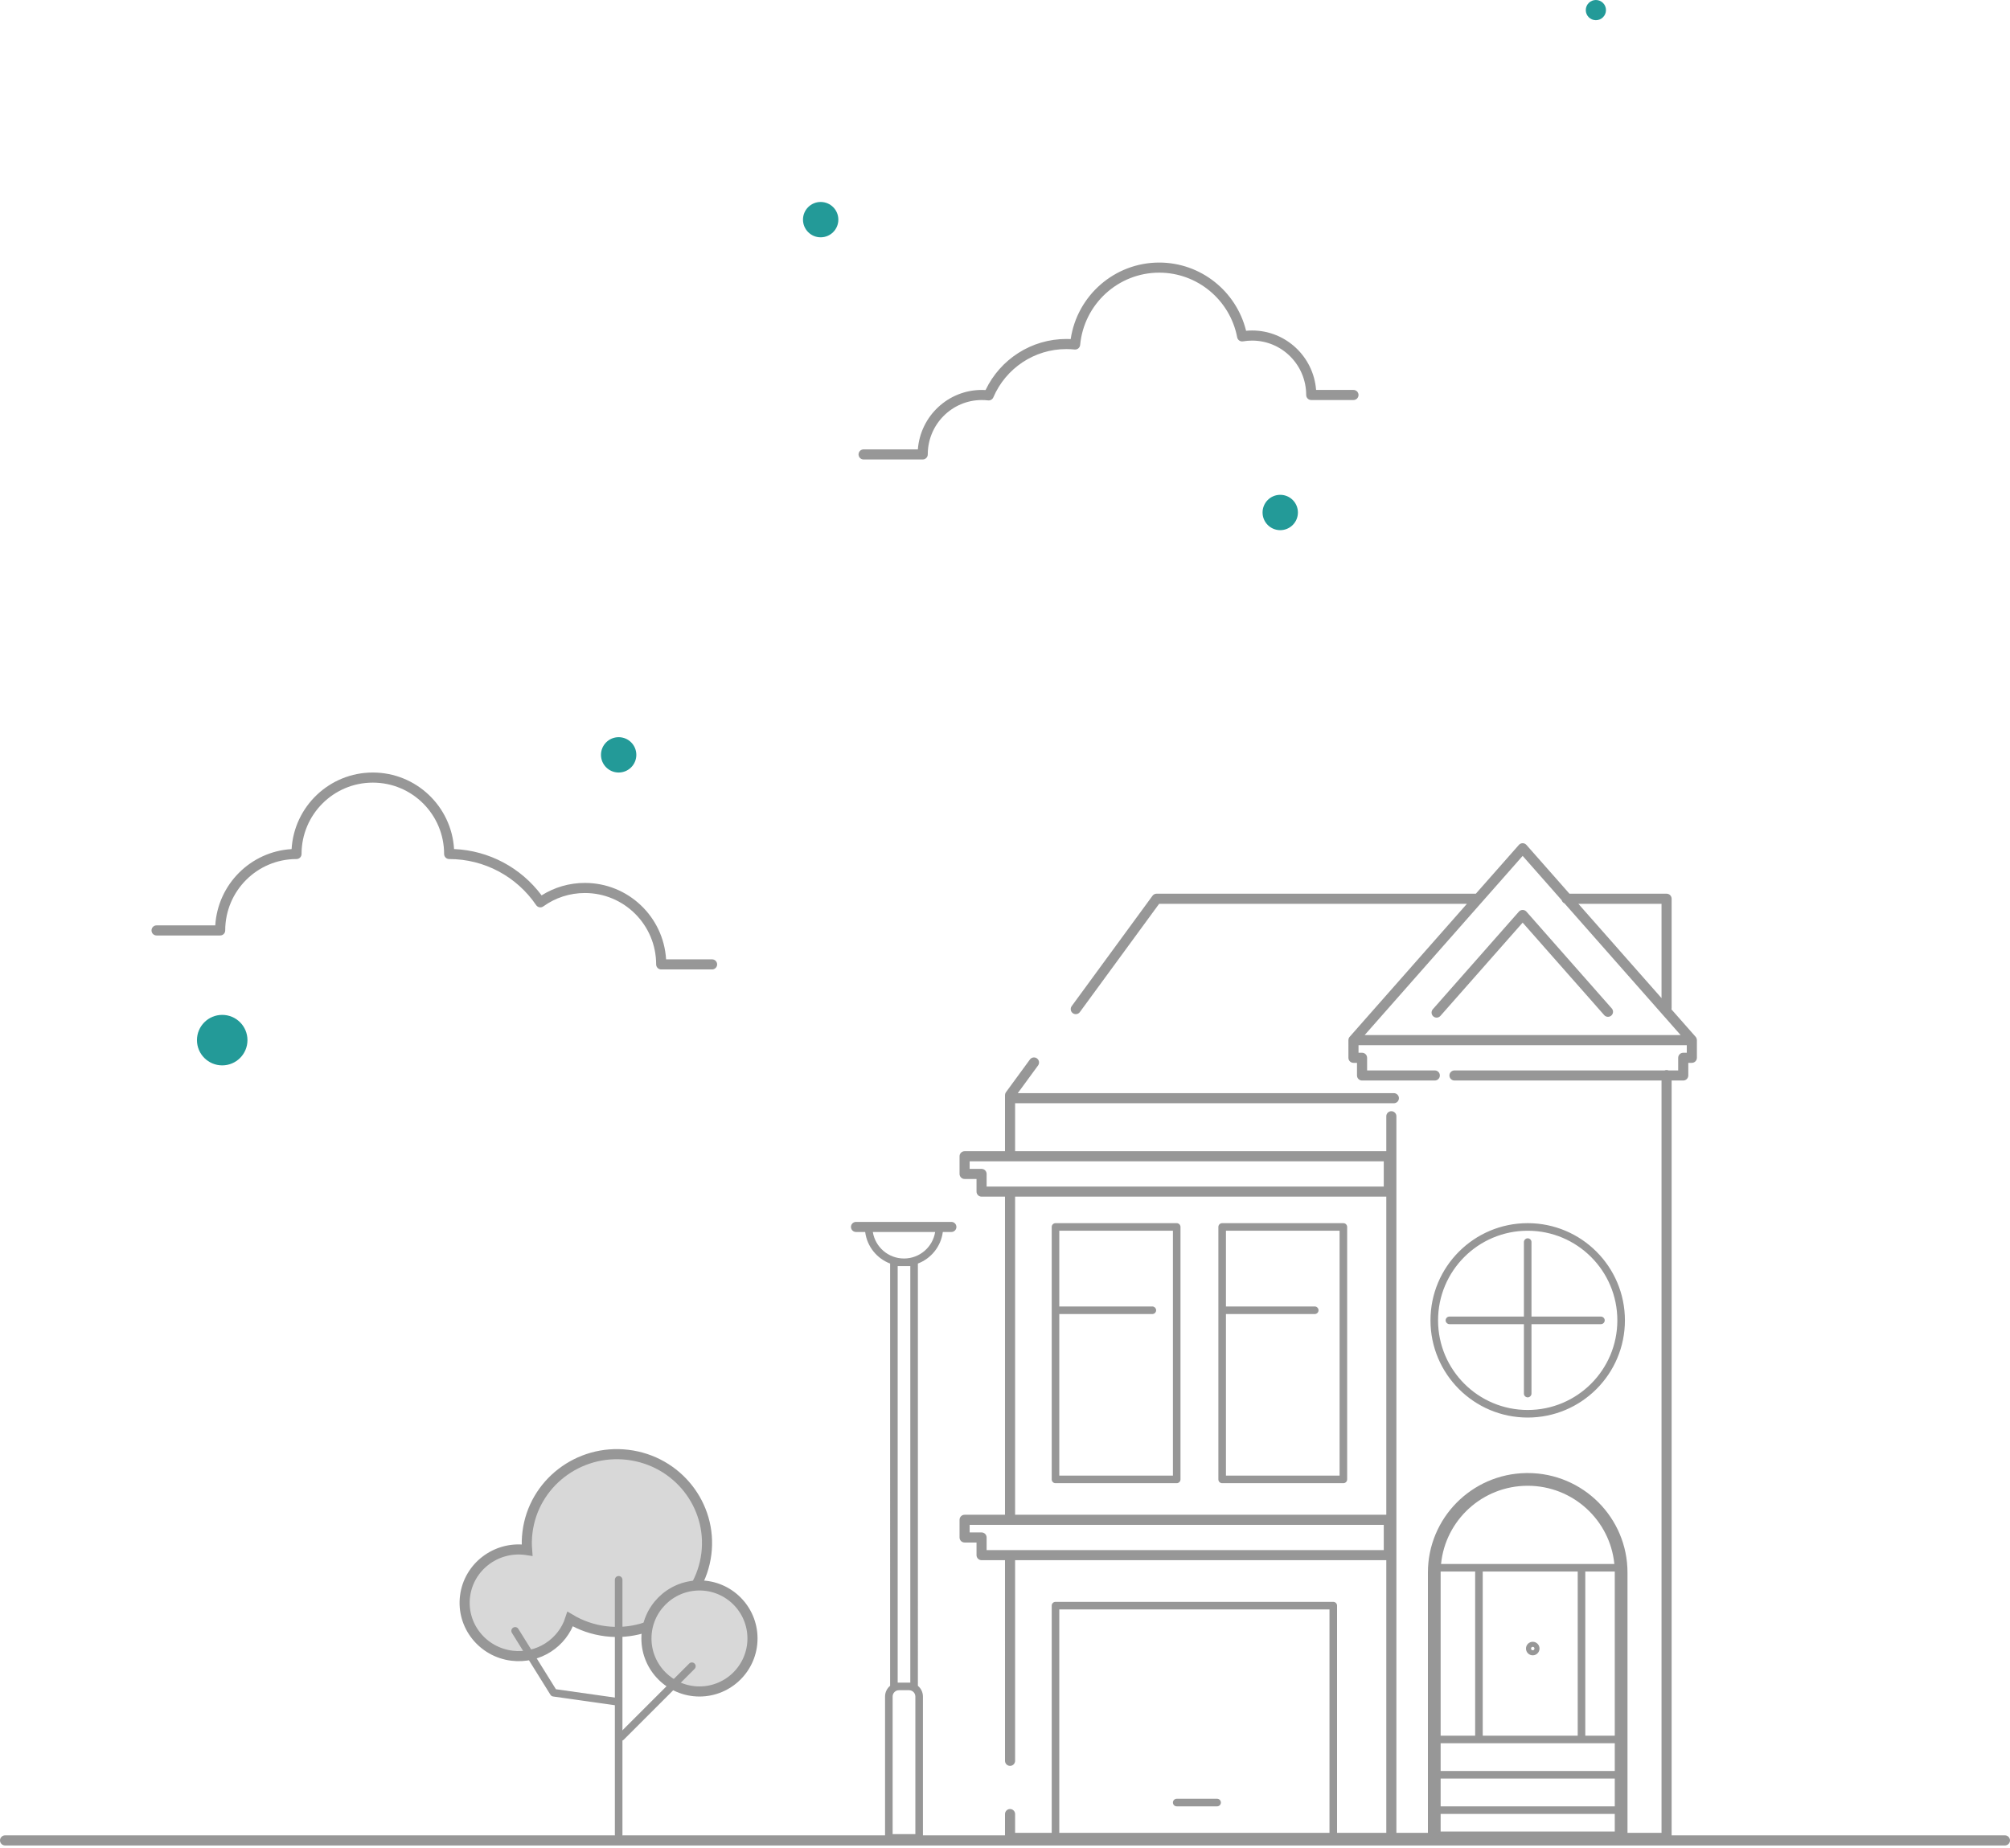<?xml version="1.0" encoding="UTF-8"?>
<svg width="398px" height="366px" viewBox="0 0 398 366" version="1.1" xmlns="http://www.w3.org/2000/svg" xmlns:xlink="http://www.w3.org/1999/xlink">
    <title>Illustrations/Flow/AddingMobileNumberssM/Small house/Inactive</title>
    <g id="Checkout-concept-BB" stroke="none" stroke-width="1" fill="none" fill-rule="evenodd">
        <g id="04.01-Connect-5---Personlijke-data-Copy" transform="translate(-198, -250)">
            <g id="Group" transform="translate(198, 250)">
                <path d="M302.25,167.339 L310.767,176.999 L330,177 C330.513,177 330.936,177.386 330.993,177.883 L331,178 L331,199.643 C331,199.735 330.988,199.824 330.964,199.908 L335.75,205.339 L335.768,205.359 C335.777,205.371 335.787,205.383 335.796,205.395 L335.75,205.339 C335.781,205.374 335.81,205.411 335.835,205.449 C335.841,205.459 335.848,205.47 335.855,205.48 C335.96,205.649 336.006,205.835 336.002,206.016 L336,209.5 C336,210.052 335.552,210.5 335,210.5 L334.298,210.5 L334.298,213 C334.298,213.552 333.85,214 333.298,214 L331,214 L331,363.5 L397,363.5 C397.513,363.5 397.936,363.886 397.993,364.383 L398,364.5 C398,365.052 397.552,365.5 397,365.5 L397,365.5 L1,365.5 C0.448,365.5 0,365.052 0,364.5 C0,363.948 0.448,363.5 1,363.5 L1,363.5 L175.25,363.5 L175.25,336 C175.25,335.146 175.639,334.383 176.25,333.879 L176.251,250.248 C173.627,249.252 171.684,246.873 171.314,244 L169.5,244 C168.948,244 168.5,243.552 168.5,243 C168.5,242.448 168.948,242 169.5,242 L169.5,242 L188.379,242 C188.931,242 189.379,242.448 189.379,243 C189.379,243.552 188.931,244 188.379,244 L188.379,244 L186.686,244 C186.316,246.872 184.374,249.252 181.75,250.248 L181.751,333.879 C182.361,334.384 182.75,335.147 182.75,336 L182.75,363.5 L198.999,363.5 L199,359.281 C199,358.728 199.448,358.281 200,358.281 C200.513,358.281 200.936,358.667 200.993,359.164 L201,359.281 L201,363 L208.25,362.999 L208.25,318 C208.25,317.586 208.586,317.25 209,317.25 L264,317.25 C264.414,317.25 264.75,317.586 264.75,318 L264.75,362.999 L274.5,362.999 L274.5,309 L200.999,309 L201,348.734 L201,348.734 C201,349.286 200.552,349.734 200,349.734 C199.487,349.734 199.064,349.348 199.007,348.85 L199,348.734 L198.999,309 L194.36,309 C193.808,309 193.36,308.552 193.36,308 L193.36,305.5 L191,305.5 C190.448,305.5 190,305.052 190,304.5 L190,301 C190,300.448 190.448,300 191,300 L198.999,300 L198.999,237 L194.36,237 C193.808,237 193.36,236.552 193.36,236 L193.36,233.5 L191,233.5 C190.448,233.5 190,233.052 190,232.5 L190,229 C190,228.448 190.448,228 191,228 L198.999,228 L199,216.901 C199,216.731 199.043,216.565 199.125,216.418 L199.193,216.311 L203.933,209.836 C204.259,209.39 204.885,209.294 205.33,209.62 C205.742,209.921 205.856,210.477 205.614,210.912 L205.547,211.017 L201.532,216.5 L276,216.5 C276.513,216.5 276.936,216.886 276.993,217.383 L277,217.5 C277,218.052 276.552,218.5 276,218.5 L276,218.5 L200.999,218.5 L200.999,228 L274.5,228 L274.5,221.076 C274.5,220.563 274.886,220.141 275.383,220.083 L275.5,220.076 C276.052,220.076 276.5,220.524 276.5,221.076 L276.5,221.076 L276.5,362.999 L282.74,362.999 L282.74,311.452 C282.74,300.679 291.402,291.926 302.156,291.743 L302.5,291.74 C313.412,291.74 322.26,300.564 322.26,311.452 L322.26,311.452 L322.26,362.999 L329,363 L329,214 L288,214 C287.448,214 287,213.552 287,213 C287,212.448 287.448,212 288,212 L329.61,211.999 C329.73,211.948 329.862,211.92 330,211.92 C330.138,211.92 330.27,211.948 330.39,211.999 L332.298,212 L332.298,209.5 C332.298,208.948 332.745,208.5 333.298,208.5 L334,208.5 L334,207 L269,207 L269,208.5 L269.7,208.5 C270.252,208.5 270.7,208.948 270.7,209.5 L270.7,209.5 L270.7,212 L284.107,212 C284.66,212 285.107,212.448 285.107,213 C285.107,213.552 284.66,214 284.107,214 L284.107,214 L269.7,214 C269.148,214 268.7,213.552 268.7,213 L268.7,213 L268.7,210.5 L268,210.5 C267.448,210.5 267,210.052 267,209.5 L267,209.5 L266.999,206.04 C266.99,205.851 267.035,205.657 267.145,205.48 C267.152,205.47 267.159,205.459 267.166,205.448 C267.177,205.431 267.19,205.413 267.203,205.395 C267.213,205.383 267.223,205.371 267.232,205.359 C267.238,205.352 267.244,205.346 267.25,205.339 L290.469,178.999 L229.52,179 L213.821,200.447 C213.494,200.892 212.869,200.989 212.423,200.663 C212.012,200.362 211.898,199.805 212.139,199.371 L212.207,199.265 L228.206,177.409 C228.371,177.184 228.621,177.04 228.894,177.007 L229.013,177 L292.166,177 L292.229,177.003 L300.75,167.339 C301.148,166.887 301.852,166.887 302.25,167.339 Z M180,334.75 L178,334.75 C177.31,334.75 176.75,335.31 176.75,336 L176.75,363.25 L181.25,363.25 L181.25,336 C181.25,335.31 180.69,334.75 180,334.75 Z M263.25,318.75 L209.75,318.75 L209.75,362.999 L263.25,362.999 L263.25,318.75 Z M319.74,359.25 L285.26,359.25 L285.26,362.74 L319.74,362.74 L319.74,359.25 Z M241,356.25 C241.414,356.25 241.75,356.586 241.75,357 C241.75,357.414 241.414,357.75 241,357.75 L241,357.75 L233,357.75 C232.586,357.75 232.25,357.414 232.25,357 C232.25,356.586 232.586,356.25 233,356.25 L233,356.25 Z M319.74,352.25 L285.26,352.25 L285.26,357.75 L319.74,357.75 L319.74,352.25 Z M319.74,345.25 L285.26,345.25 L285.26,350.75 L319.74,350.75 L319.74,345.25 Z M292.096,311.25 L285.262,311.25 L285.26,311.452 L285.26,343.75 L292.096,343.75 L292.096,311.25 Z M319.739,311.251 L313.903,311.25 L313.903,343.75 L319.74,343.75 L319.74,311.452 C319.74,311.385 319.74,311.318 319.739,311.251 Z M312.403,311.25 L293.596,311.25 L293.596,343.75 L312.403,343.75 L312.403,311.25 Z M180.25,250.75 L177.75,250.75 L177.75,333.25 L180.25,333.25 L180.25,250.75 Z M303.5,325.16 C304.24,325.16 304.84,325.76 304.84,326.5 C304.84,327.24 304.24,327.84 303.5,327.84 C302.76,327.84 302.16,327.24 302.16,326.5 C302.16,325.76 302.76,325.16 303.5,325.16 Z M303.5,326.16 C303.312,326.16 303.16,326.312 303.16,326.5 C303.16,326.688 303.312,326.84 303.5,326.84 C303.688,326.84 303.84,326.688 303.84,326.5 C303.84,326.312 303.688,326.16 303.5,326.16 Z M302.5,294.26 C293.554,294.26 286.2,301.055 285.343,309.751 L319.657,309.751 C318.8,301.055 311.446,294.26 302.5,294.26 Z M274,302 L192,302 L192,303.5 L194.36,303.5 C194.912,303.5 195.36,303.948 195.36,304.5 L195.36,307 L274,307 L274,302 Z M274.5,237 L200.999,237 L200.999,300 L274.5,300 L274.5,237 Z M233,242.25 C233.414,242.25 233.75,242.586 233.75,243 L233.75,293 C233.75,293.414 233.414,293.75 233,293.75 L209,293.75 C208.586,293.75 208.25,293.414 208.25,293 L208.25,243 C208.25,242.586 208.586,242.25 209,242.25 L233,242.25 Z M266,242.25 C266.414,242.25 266.75,242.586 266.75,243 L266.75,293 C266.75,293.414 266.414,293.75 266,293.75 L242,293.75 C241.586,293.75 241.25,293.414 241.25,293 L241.25,243 C241.25,242.586 241.586,242.25 242,242.25 L266,242.25 Z M232.25,243.75 L209.75,243.75 L209.75,258.75 L228.174,258.75 C228.554,258.75 228.867,259.032 228.917,259.398 L228.924,259.5 C228.924,259.914 228.588,260.25 228.174,260.25 L228.174,260.25 L209.75,260.25 L209.75,292.25 L232.25,292.25 L232.25,243.75 Z M265.25,243.75 L242.75,243.75 L242.75,258.75 L260.333,258.75 C260.713,258.75 261.027,259.032 261.076,259.398 L261.083,259.5 C261.083,259.914 260.748,260.25 260.333,260.25 L260.333,260.25 L242.75,260.25 L242.75,292.25 L265.25,292.25 L265.25,243.75 Z M302.5,242.25 C313.131,242.25 321.75,250.869 321.75,261.5 C321.75,272.131 313.131,280.75 302.5,280.75 C291.869,280.75 283.25,272.131 283.25,261.5 C283.25,250.869 291.869,242.25 302.5,242.25 Z M302.5,243.75 C292.697,243.75 284.75,251.697 284.75,261.5 C284.75,271.303 292.697,279.25 302.5,279.25 C312.303,279.25 320.25,271.303 320.25,261.5 C320.25,251.697 312.303,243.75 302.5,243.75 Z M302.5,245.25 C302.914,245.25 303.25,245.586 303.25,246 L303.25,246 L303.25,260.75 L317,260.75 C317.38,260.75 317.693,261.032 317.743,261.398 L317.75,261.5 C317.75,261.914 317.414,262.25 317,262.25 L317,262.25 L303.25,262.25 L303.25,276 C303.25,276.38 302.968,276.693 302.602,276.743 L302.5,276.75 C302.086,276.75 301.75,276.414 301.75,276 L301.75,276 L301.75,262.25 L287,262.25 C286.62,262.25 286.307,261.968 286.257,261.602 L286.25,261.5 C286.25,261.086 286.586,260.75 287,260.75 L287,260.75 L301.75,260.75 L301.75,246 C301.75,245.62 302.032,245.307 302.398,245.257 Z M185.17,244.001 L172.83,244.001 C173.309,246.977 175.889,249.25 179,249.25 C182.111,249.25 184.691,246.977 185.17,244.001 Z M274,230 L192,230 L192,231.5 L194.36,231.5 C194.912,231.5 195.36,231.948 195.36,232.5 L195.36,235 L274,235 L274,230 Z M301.5,169.512 L270.215,204.999 L332.785,205 L309.79,178.918 C309.519,178.8 309.31,178.566 309.227,178.279 L301.5,169.512 Z M302.16,180.466 L302.25,180.556 L319.146,199.722 C319.512,200.136 319.472,200.768 319.058,201.133 C318.675,201.471 318.107,201.463 317.735,201.134 L317.646,201.045 L301.5,182.73 L285.214,201.203 C284.849,201.618 284.217,201.657 283.802,201.292 C283.42,200.955 283.357,200.391 283.636,199.98 L283.714,199.881 L300.75,180.556 C301.12,180.137 301.753,180.107 302.16,180.466 Z M329,179 L312.53,178.999 L329,197.681 L329,179 Z" id="Combined-Shape" fill="#979797" fill-rule="nonzero"></path>
                <circle id="Oval-Copy-31" fill="#239A98" cx="253.5" cy="101.5" r="3.5"></circle>
                <circle id="Oval-Copy-32" fill="#239A98" cx="44" cy="206" r="5"></circle>
                <circle id="Oval-Copy-33" fill="#239A98" cx="316" cy="2" r="2"></circle>
                <circle id="Oval-Copy-34" fill="#239A98" cx="162.5" cy="43.5" r="3.5"></circle>
                <circle id="Oval-Copy-35" fill="#239A98" cx="122.5" cy="149.5" r="3.5"></circle>
                <path d="" id="Path-5-Copy-3" stroke="#979797" stroke-width="1.68"></path>
                <path d="M247.931,65.455 C247.531,65.455 247.132,65.473 246.737,65.51 C244.801,57.66 237.751,52 229.534,52 C220.699,52 213.291,58.527 212.007,67.157 C211.718,67.143 211.428,67.136 211.138,67.136 C204.238,67.136 198.07,71.137 195.153,77.249 C194.907,77.234 194.661,77.227 194.414,77.227 C187.73,77.227 182.253,82.414 181.745,89 L171,89 C170.448,89 170,89.448 170,90 C170,90.552 170.448,91 171,91 L182.707,91 C183.259,91 183.707,90.552 183.707,90 C183.707,84.049 188.502,79.227 194.414,79.227 C194.832,79.227 195.246,79.251 195.656,79.299 C196.096,79.35 196.517,79.106 196.691,78.699 C199.157,72.943 204.8,69.136 211.138,69.136 C211.69,69.136 212.238,69.165 212.78,69.222 C213.334,69.279 213.828,68.874 213.88,68.32 C214.635,60.234 221.406,54 229.534,54 C237.103,54 243.561,59.42 244.975,66.809 C245.077,67.344 245.588,67.699 246.125,67.607 C246.717,67.506 247.321,67.455 247.931,67.455 C253.843,67.455 258.638,72.276 258.638,78.227 C258.638,78.78 259.086,79.227 259.638,79.227 L268,79.227 C268.552,79.227 269,78.78 269,78.227 C269,77.675 268.552,77.227 268,77.227 L260.6,77.227 C260.092,70.642 254.615,65.455 247.931,65.455 Z" id="Path-Copy-17" fill="#979797" fill-rule="nonzero"></path>
                <path d="M115.809,174.864 C112.732,174.864 109.783,175.73 107.243,177.33 C103.162,171.857 96.841,168.449 89.91,168.157 C89.404,159.701 82.396,153 73.824,153 C65.25,153 58.24,159.706 57.739,168.165 C49.621,168.648 43.122,175.149 42.626,183.273 L31,183.273 C30.448,183.273 30,183.72 30,184.273 C30,184.825 30.448,185.273 31,185.273 L43.595,185.273 C44.148,185.273 44.595,184.825 44.595,184.273 C44.595,176.465 50.915,170.136 58.71,170.136 C59.262,170.136 59.71,169.689 59.71,169.136 C59.71,161.329 66.03,155 73.824,155 C81.619,155 87.939,161.329 87.939,169.136 C87.939,169.689 88.387,170.136 88.939,170.136 C95.917,170.136 102.309,173.597 106.167,179.266 C106.483,179.731 107.121,179.844 107.578,179.515 C109.959,177.8 112.812,176.864 115.809,176.864 C123.604,176.864 129.924,183.192 129.924,191 C129.924,191.552 130.371,192 130.924,192 L141,192 C141.552,192 142,191.552 142,191 C142,190.448 141.552,190 141,190 L131.893,190 C131.378,181.554 124.374,174.864 115.809,174.864 Z" id="Path-Copy-18" fill="#979797" fill-rule="nonzero"></path>
                <path d="M104.446,303.46 C105.647,293.81 114.549,286.948 124.33,288.133 C134.111,289.318 141.066,298.101 139.865,307.75 C138.664,317.4 129.762,324.262 119.981,323.077 C117.39,322.763 114.998,321.916 112.902,320.661 C111.369,325.401 106.592,328.549 101.402,327.92 C95.534,327.209 91.36,321.94 92.081,316.15 C92.801,310.36 98.143,306.243 104.011,306.954 C104.131,306.968 104.249,306.985 104.367,307.003 C104.274,305.844 104.297,304.658 104.446,303.46 Z" id="Combined-Shape-Copy-2" stroke="#979797" stroke-width="2" fill="#D8D8D8"></path>
                <circle id="Oval-Copy-37" stroke="#979797" stroke-width="2" fill="#D8D8D8" cx="138.5" cy="324.5" r="10.5"></circle>
                <path d="M121.75,312.883 L121.75,363.382 C121.75,363.796 122.086,364.132 122.5,364.132 C122.914,364.132 123.25,363.796 123.25,363.382 L123.25,312.883 C123.25,312.469 122.914,312.133 122.5,312.133 C122.086,312.133 121.75,312.469 121.75,312.883 Z" id="Line-4-Copy-3" fill="#979797" fill-rule="nonzero"></path>
                <path d="M102.637,322.604 C102.418,322.252 101.955,322.144 101.604,322.363 C101.252,322.582 101.144,323.045 101.363,323.396 L108.989,335.646 C109.106,335.835 109.301,335.962 109.52,335.993 L121.895,337.743 C122.305,337.801 122.685,337.515 122.743,337.105 C122.801,336.695 122.515,336.315 122.105,336.257 L110.077,334.556 L102.637,322.604 Z" id="Path-3-Copy" fill="#979797" fill-rule="nonzero"></path>
                <path d="M123.53,344.53 L137.53,330.53 C137.823,330.237 137.823,329.763 137.53,329.47 C137.237,329.177 136.763,329.177 136.47,329.47 L122.47,343.47 C122.177,343.763 122.177,344.237 122.47,344.53 C122.763,344.823 123.237,344.823 123.53,344.53 Z" id="Path-6-Copy" fill="#979797" fill-rule="nonzero"></path>
            </g>
        </g>
    </g>
</svg>